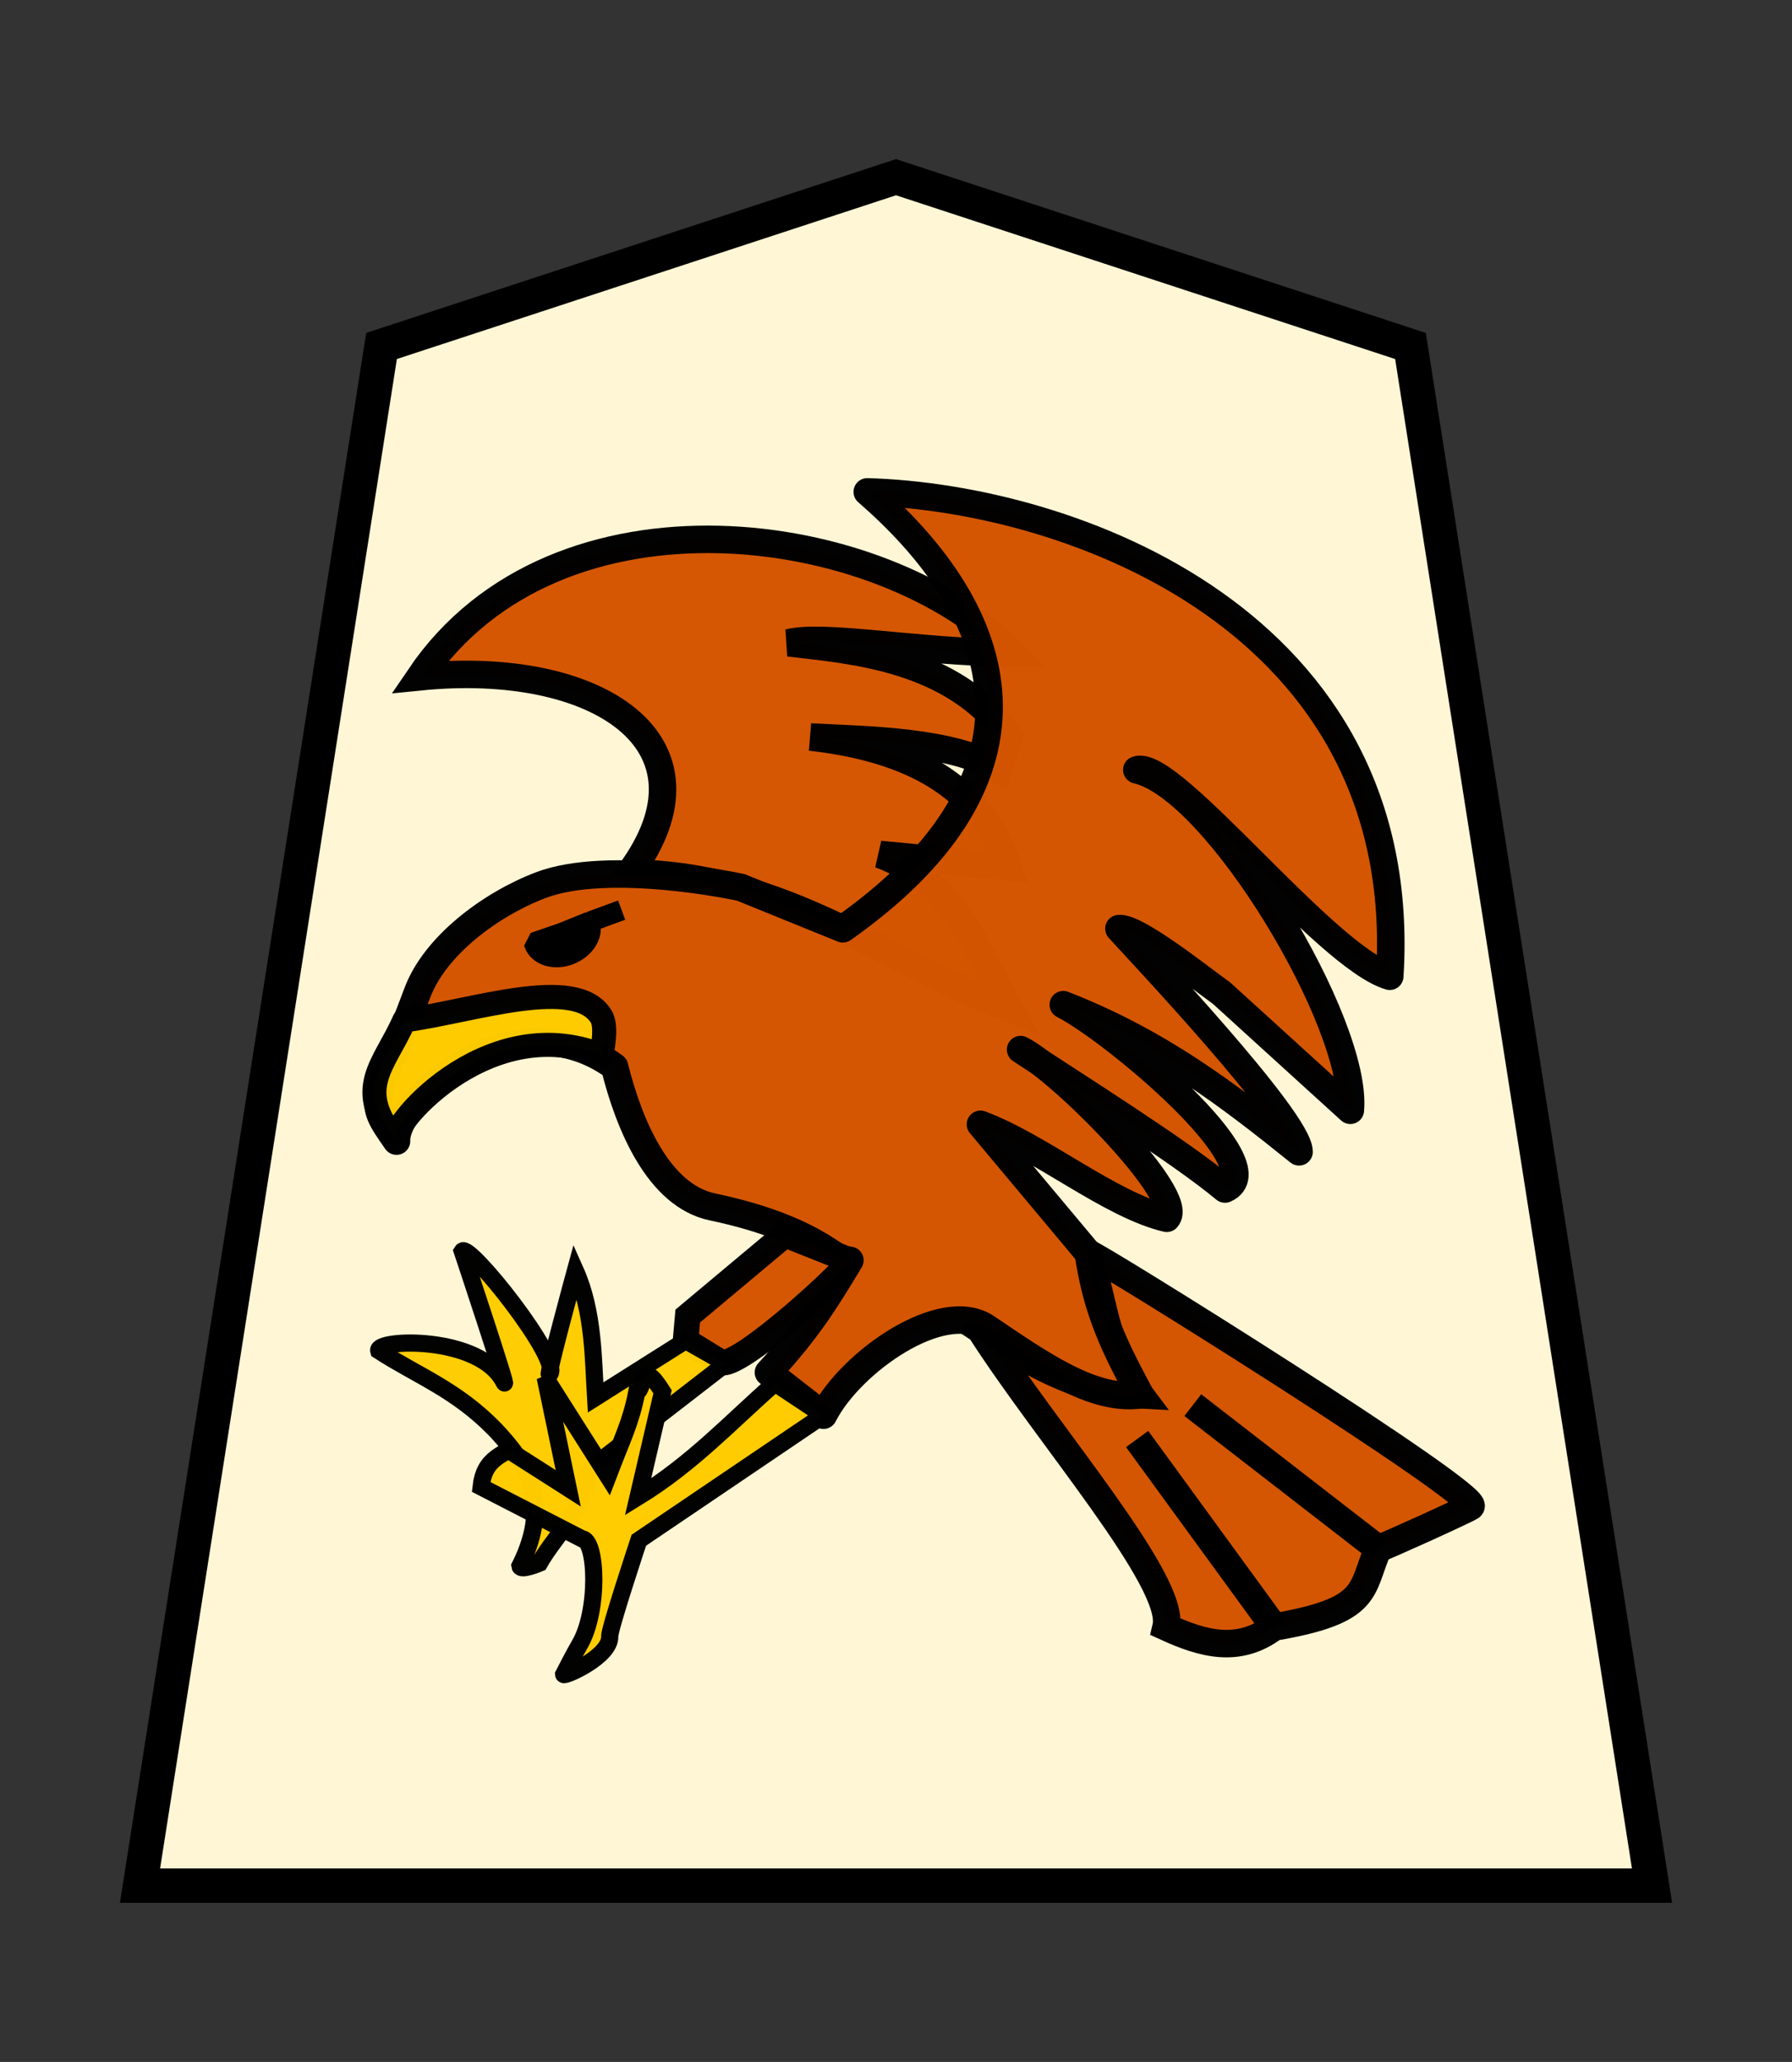 <?xml version="1.0" encoding="UTF-8" standalone="no"?>
<svg
   xmlns:dc="http://purl.org/dc/elements/1.1/"
   xmlns:cc="http://creativecommons.org/ns#"
   xmlns:rdf="http://www.w3.org/1999/02/22-rdf-syntax-ns#"
   xmlns:svg="http://www.w3.org/2000/svg"
   xmlns="http://www.w3.org/2000/svg"
   xmlns:sodipodi="http://sodipodi.sourceforge.net/DTD/sodipodi-0.dtd"
   xmlns:inkscape="http://www.inkscape.org/namespaces/inkscape"
   width="52.157"
   height="60"
   version="1.1"
   id="svg1717"
   sodipodi:docname="0Falcon.svg"
   inkscape:version="1.0.1 (3bc2e813f5, 2020-09-07)"
   inkscape:export-filename="D:\Pictures\Chess Variants\Shogi\pieces\Plastic\0FU.png"
   inkscape:export-xdpi="394.90497"
   inkscape:export-ydpi="394.90497">
  <rect width="100%" height="100%" fill="#333333" stroke="none"/>
  <defs
     id="defs1721" />
  <sodipodi:namedview
     pagecolor="#ffffff"
     bordercolor="#666666"
     borderopacity="1"
     objecttolerance="10"
     gridtolerance="10"
     guidetolerance="10"
     inkscape:pageopacity="0"
     inkscape:pageshadow="2"
     inkscape:window-width="3840"
     inkscape:window-height="2050"
     id="namedview1719"
     showgrid="false"
     inkscape:zoom="4.0000002"
     inkscape:cx="-8.27241"
     inkscape:cy="-9.5073175"
     inkscape:window-x="-12"
     inkscape:window-y="-12"
     inkscape:window-maximized="1"
     inkscape:current-layer="svg1717"
     inkscape:document-rotation="0" />
  <!--
Created by Hari Seldon and modified by orangain, licensed under Creative Commons Attribution-Share Alike 3.0 Unported.
See: https://creativecommons.org/licenses/by-sa/3.0/deed.en

Original file is available at: https://commons.wikimedia.org/wiki/File:Shogi_gyokusho(svg).svg
-->
  <filter
     id="drop-shadow">
    <feGaussianBlur
       in="SourceAlpha"
       result="blur"
       stdDeviation="2"
       id="feGaussianBlur1692" />
    <feOffset
       result="offsetBlur"
       dx="2"
       dy="2"
       id="feOffset1694" />
    <feBlend
       in="SourceGraphic"
       in2="offsetBlur"
       mode="normal"
       id="feBlend1696" />
  </filter>
  <g
     transform="matrix(0.69,0,0,0.69,-56.645,-62.462)"
     id="g4058"
     style="opacity:1">
    <path
       style="opacity:1;fill:#fff6d5;fill-opacity:1;stroke:#000000;stroke-width:1.449;stroke-miterlimit:4;stroke-dasharray:none"
       inkscape:connector-curvature="0"
       id="path5763-6-4"
       d="M 119.89,97.997 98.188,105.115 88,170.046 l 63.78,-2.6e-4 -1.604,-10.221 -8.585,-54.709 z"
       sodipodi:nodetypes="ccccccc" />
  </g>
  <g
     id="g1880"
     transform="translate(-0.707,-1.25)">
    <g
       id="g14984"
       transform="translate(-0.423,1.079)">
      <path
         style="opacity:0.99;fill:#d45500;stroke:#000000;stroke-width:0.8;stroke-linecap:butt;stroke-linejoin:miter;stroke-miterlimit:4;stroke-dasharray:none;stroke-opacity:1"
         d="m 29.661,38.865 c 1.968,3.076 5.718,7.34 5.408,8.65 1.048,0.479 2.097,0.79 3.145,0 2.826,-0.478 2.509,-1.092 3.028,-2.279 0.146,-0.036 2.565,-1.132 2.696,-1.225 0.403,-0.287 -11.07,-7.439 -11.134,-7.373 0.474,1.374 0.475,2.748 1.512,4.122 -1.847,-0.094 -3.266,-0.968 -4.656,-1.894 z"
         id="path14946"
         sodipodi:nodetypes="ccccsccc" />
      <path
         style="opacity:0.99;fill:#d45500;fill-opacity:0.992;stroke:#000000;stroke-width:0.8;stroke-linecap:butt;stroke-linejoin:miter;stroke-miterlimit:4;stroke-dasharray:none;stroke-opacity:1"
         d="m 19.46,25.573 c 2.795,-3.789 -0.946,-6.228 -6.112,-5.708 3.981,-5.869 13.455,-4.558 17.242,-0.69 -2.783,-0.03 -5.491,-0.559 -6.501,-0.299 1.83,0.218 4.774,0.42 6.416,2.731 l -0.314,0.945 c -1.335,-0.829 -3.819,-0.849 -5.473,-0.935 2.924,0.332 4.964,1.421 5.753,3.775 L 26.741,25.034 c 2.208,0.808 2.809,2.784 3.775,4.494 -3.621,-1.369 -6.459,-3.887 -11.056,-3.955 z"
         id="path14958"
         sodipodi:nodetypes="ccccccccccc" />
      <path
         style="opacity:0.99;fill:#d45500;stroke:#000000;stroke-width:0.8;stroke-linecap:butt;stroke-linejoin:round;stroke-miterlimit:4;stroke-dasharray:none;stroke-opacity:1"
         d="m 22.693,25.993 c 0,0 -3.825,-0.835 -5.841,-0.059 -1.468,0.565 -3.066,1.767 -3.575,3.127 -1.267,3.39 -1.501,3.027 -0.606,4.315 -0.057,-1.205 3.448,-4.282 6.346,-2.165 0.421,1.691 1.28,3.751 2.851,4.08 3.316,0.694 3.826,1.878 3.999,1.554 -0.717,1.185 -1.215,2.003 -2.372,3.262 l 1.601,1.245 c 0.791,-1.557 3.463,-3.411 4.744,-2.55 1.54,1.035 3.09,2.149 4.477,1.957 -0.74,-1.389 -1.257,-2.4 -1.512,-4.122 l -3.139,-3.75 c 1.725,0.636 3.783,2.351 5.423,2.735 0.588,-0.637 -3.103,-4.334 -4.254,-4.909 1.611,1.067 4.604,2.936 5.949,4.057 1.495,-0.651 -3.24,-4.615 -4.707,-5.364 2.801,1.091 4.805,2.625 6.863,4.282 0.006,-0.923 -4.707,-5.899 -5.244,-6.496 0.494,-0.062 2.391,1.45 2.994,1.884 l 3.742,3.403 c 0.23,-2.496 -3.905,-9.388 -6.215,-9.906 0.995,-0.35 5.496,5.461 7.363,6.006 0.645,-10.337 -9.286,-13.929 -15.208,-14.095 4.474,3.883 5.22,8.538 -0.711,12.714 z"
         id="path14944"
         sodipodi:nodetypes="cssccscccscccccccccccccccc" />
      <path
         style="opacity:0.99;fill:#d45500;fill-opacity:0.992;stroke:#000000;stroke-width:0.746;stroke-linecap:butt;stroke-linejoin:miter;stroke-miterlimit:4;stroke-dasharray:none;stroke-opacity:1"
         d="m 23.978,36.097 -2.831,2.369 -0.063,0.713 c 0,0 0.933,0.584 1.027,0.629 0.505,0.24 3.881,-2.886 3.753,-2.963 z"
         id="path14950"
         sodipodi:nodetypes="cccscc" />
      <path
         style="opacity:0.99;fill:#ffcc00;fill-opacity:0.992;stroke:#000000;stroke-width:0.5;stroke-linecap:butt;stroke-linejoin:miter;stroke-miterlimit:4;stroke-dasharray:none;stroke-opacity:1"
         d="m 21.085,39.18 -2.621,1.656 c -0.068,-1.096 -0.052,-2.496 -0.587,-3.69 0,0 -0.851,3.113 -0.755,3.019 0.404,-0.393 -2.363,-3.856 -2.537,-3.585 0,0 1.381,4.149 1.216,3.816 -0.686,-1.38 -3.736,-1.262 -3.648,-0.923 1.125,0.729 2.25,1.131 3.376,2.285 0.834,0.888 1.723,2.003 0.734,3.984 0.021,0.147 0.566,-0.084 0.566,-0.084 0.5,-0.88 1.458,-1.684 1.363,-2.663 l 4.068,-3.145 z"
         id="path14952"
         sodipodi:nodetypes="cccscsccccccc" />
      <path
         style="opacity:0.99;fill:#ffcc00;stroke:#000000;stroke-width:0.5;stroke-linecap:butt;stroke-linejoin:miter;stroke-miterlimit:4;stroke-dasharray:none;stroke-opacity:1"
         d="m 23.685,40.417 c -1.284,1.126 -2.396,2.338 -3.984,3.313 l 0.713,-3.061 c -0.657,-1.045 -0.52,-0.07 -0.75,0.007 -0.172,0.89 -0.414,1.334 -0.84,2.453 l -1.827,-2.88 0.671,3.229 -1.74,-1.111 c -0.242,0.148 -0.498,0.271 -0.656,0.571 -0.068,0.128 -0.117,0.289 -0.14,0.499 l 2.935,1.51 c 0.436,0.017 0.51,2.11 -0.072,3.088 -0.149,0.25 -0.46,0.86 -0.46,0.86 0.006,0.075 1.372,-0.52 1.341,-1.111 -0.011,-0.209 0.848,-2.795 0.848,-2.795 l 5.372,-3.635 z"
         id="path14954"
         sodipodi:nodetypes="ccccccccsccscsccc" />
      <path
         style="opacity:0.99;fill:#ffcc01;fill-opacity:0.992;stroke:#000000;stroke-width:0.7;stroke-linecap:round;stroke-linejoin:round;stroke-miterlimit:4;stroke-dasharray:none;stroke-opacity:1"
         d="m 12.67,33.376 c -1.272,-1.531 -0.36,-2.187 0.226,-3.512 1.988,-0.266 4.991,-1.328 5.733,-0.111 0.195,0.32 0,1.124 0,1.124 -3.4,-1.352 -6.337,2.265 -5.959,2.499 z"
         id="path14956"
         sodipodi:nodetypes="ccsccc" />
      <path
         style="fill:none;stroke:#000000;stroke-width:0.8;stroke-linecap:butt;stroke-linejoin:miter;stroke-miterlimit:4;stroke-dasharray:none;stroke-opacity:1"
         d="M 38.214,47.515 34.227,42.044"
         id="path14960"
         sodipodi:nodetypes="cc" />
      <path
         style="fill:none;stroke:#000000;stroke-width:0.8;stroke-linecap:butt;stroke-linejoin:miter;stroke-miterlimit:4;stroke-dasharray:none;stroke-opacity:1"
         d="M 41.242,45.236 35.847,41.059"
         id="path14962"
         sodipodi:nodetypes="cc" />
    </g>
    <g
       id="g15694"
       style="fill:#000000;stroke:#000000"
       transform="matrix(0.436,-0.147,0.147,0.436,3.89,18.894)">
      <path
         transform="matrix(0.998,-0.059,0.052,0.999,0,0)"
         d="m 20.881,29.874 a 1.872,1.443 0 0 1 -0.973,1.266 1.872,1.443 0 0 1 -1.908,-0.05 1.872,1.443 0 0 1 -0.859,-1.314 l 1.868,0.099 z"
         sodipodi:end="3.2099747"
         sodipodi:start="0"
         sodipodi:ry="1.4431137"
         sodipodi:rx="1.8723804"
         sodipodi:cy="29.874319"
         sodipodi:cx="19.008614"
         sodipodi:type="arc"
         id="path13436"
         style="opacity:1;fill:#000000;fill-opacity:1;stroke:#000000;stroke-width:1.298;stroke-linecap:square;stroke-linejoin:bevel;stroke-miterlimit:4;stroke-dasharray:none;stroke-opacity:1;paint-order:normal"
         sodipodi:arc-type="slice" />
      <path
         inkscape:connector-curvature="0"
         id="path13438"
         d="m 22.438,28.614 2.132,-0.058"
         style="fill:#000000;fill-opacity:1;stroke:#000000;stroke-width:1.298;stroke-linecap:butt;stroke-linejoin:miter;stroke-miterlimit:4;stroke-dasharray:none;stroke-opacity:1"
         sodipodi:nodetypes="cc" />
    </g>
  </g>
</svg>
